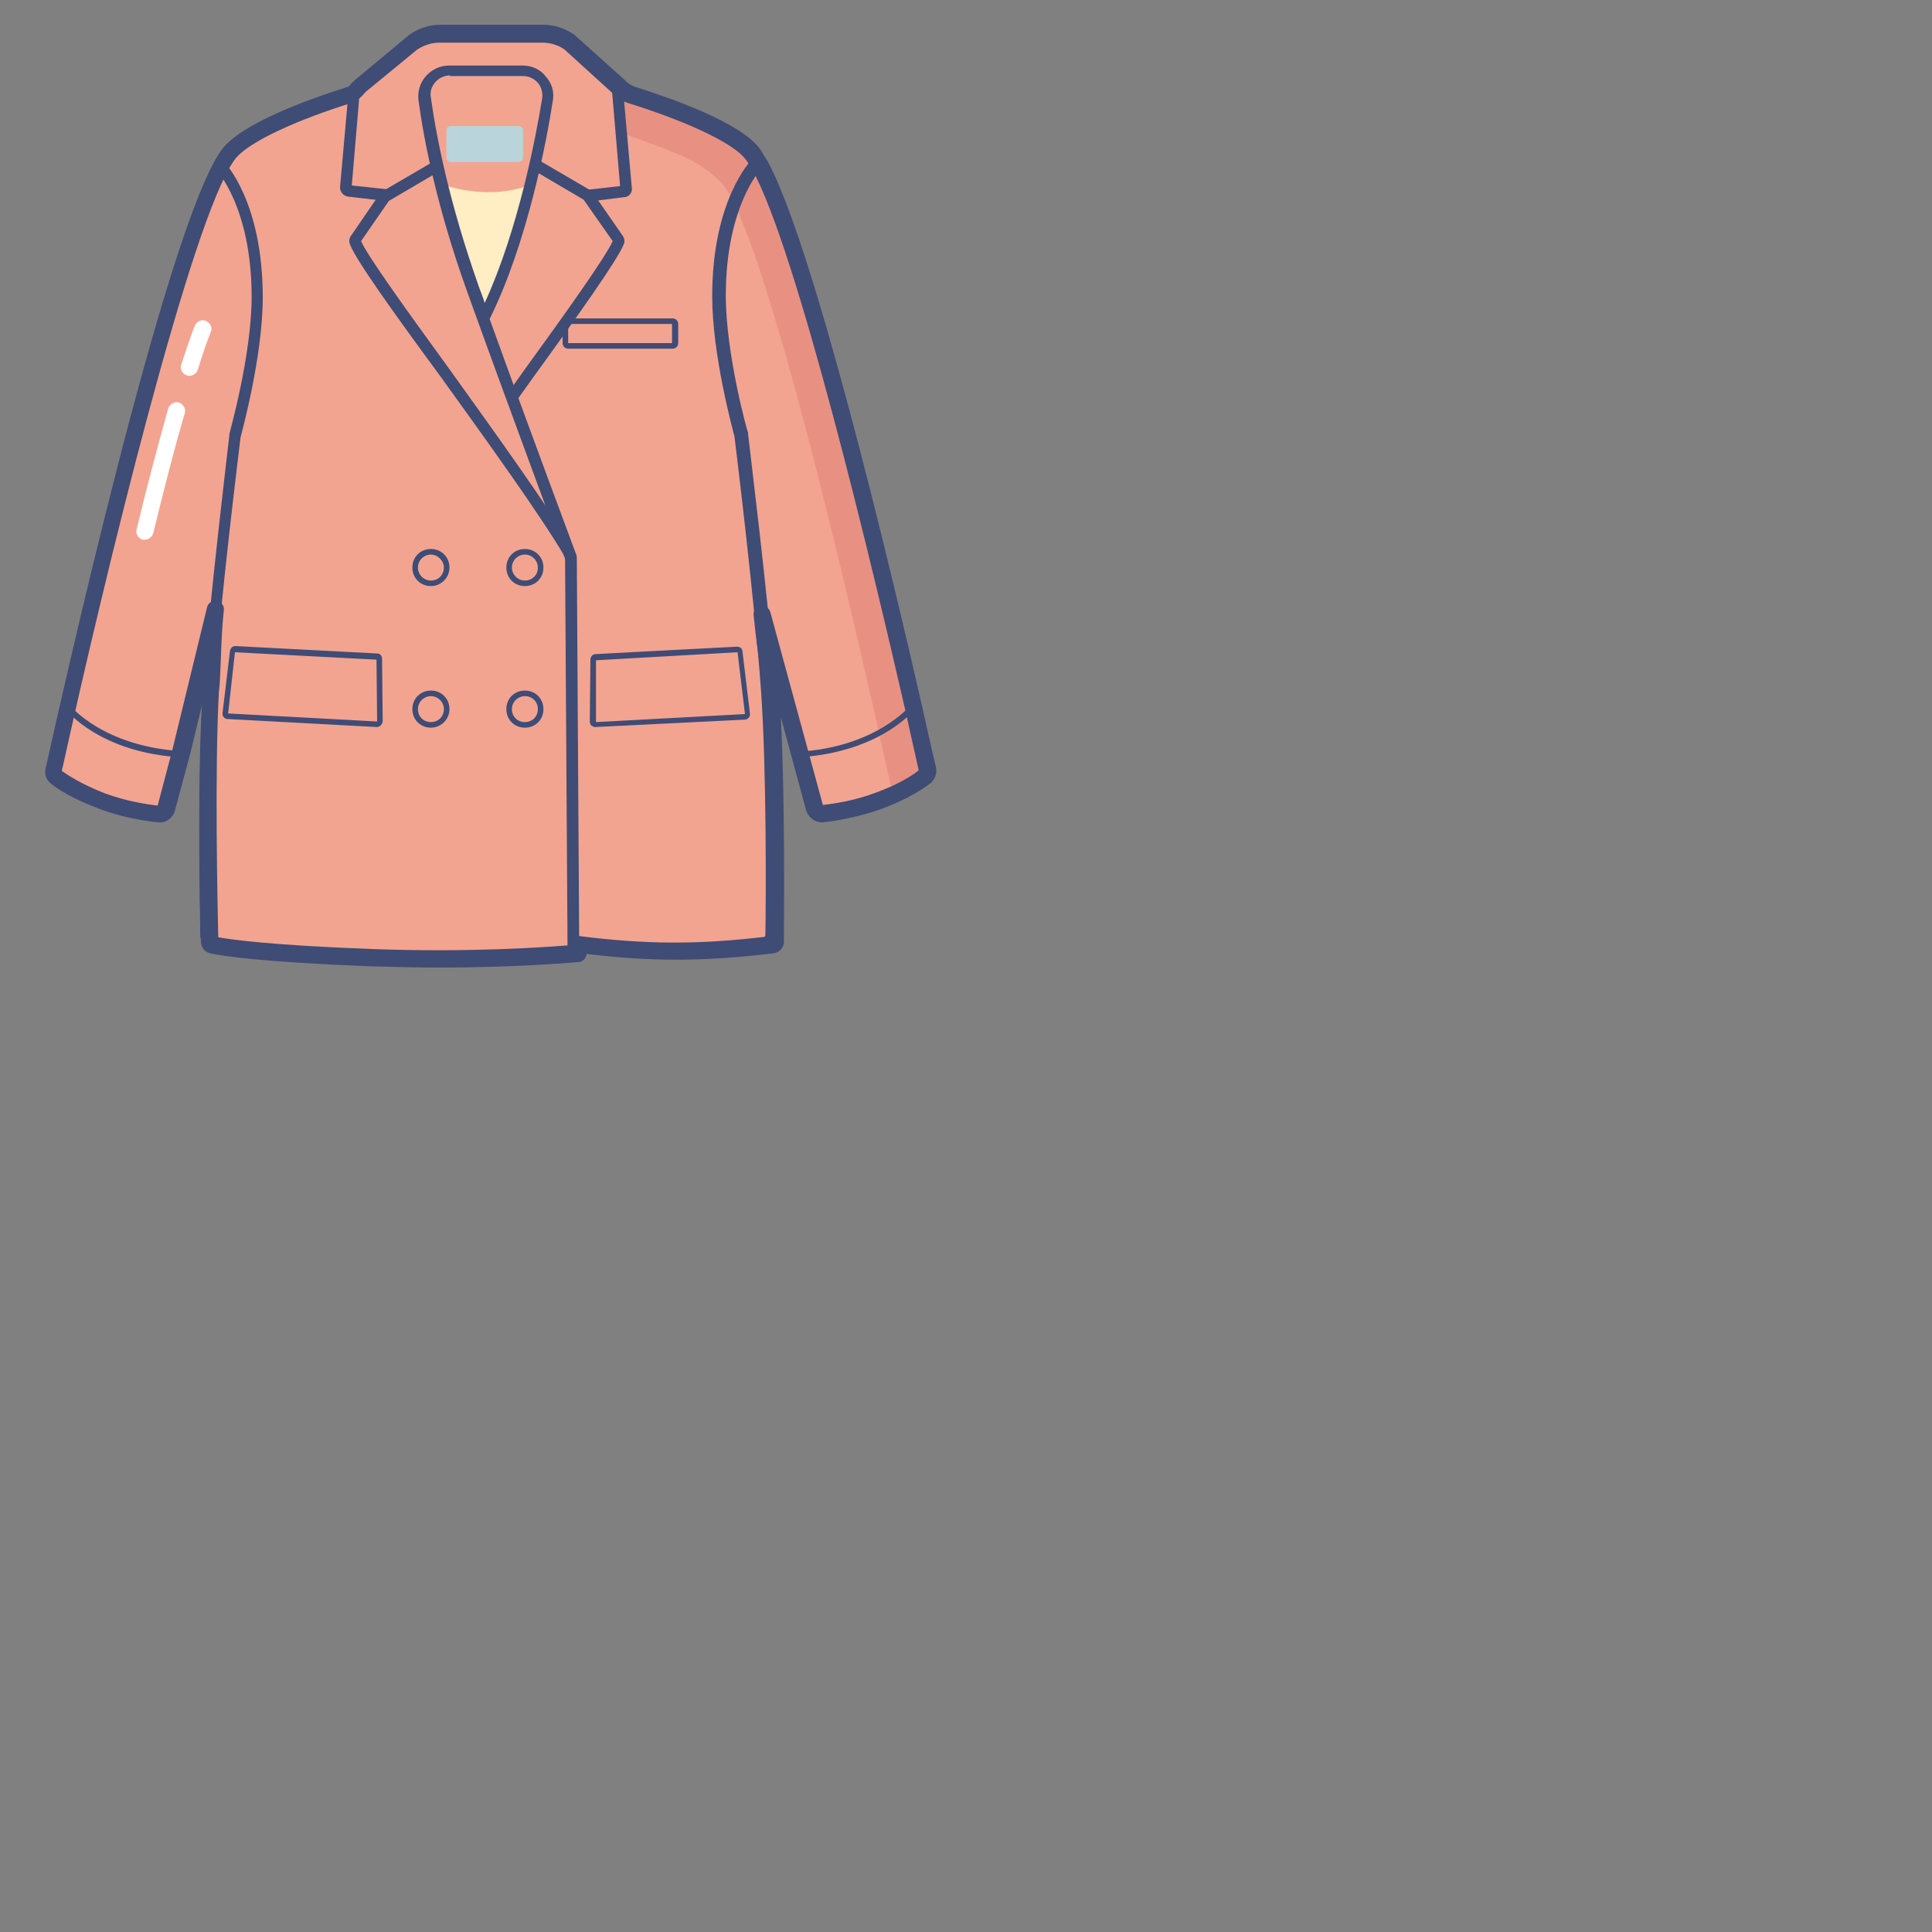 <?xml version="1.0" standalone="no"?><!DOCTYPE svg PUBLIC "-//W3C//DTD SVG 1.1//EN" "http://www.w3.org/Graphics/SVG/1.1/DTD/svg11.dtd"><svg t="1626481063210" class="icon" viewBox="0 0 2000 2000" version="1.1" xmlns="http://www.w3.org/2000/svg" p-id="2535" xmlns:xlink="http://www.w3.org/1999/xlink" width="100px" height="100px"><rect x="0" y="0" width="2000" height="2000" fill="#808080" stroke="none"/><defs><style type="text/css"></style></defs><path d="M511.36 60.8c0-0.64 0-1.28-0.64-1.92-0.64-1.28-0.64-2.56-0.64-3.84-0.64-1.28-0.64-3.2-1.28-4.48-0.64-1.28-0.64-2.56-1.28-3.84L504.96 38.4c0-1.28-0.64-1.92-0.64-3.2v-0.64l7.04 26.24z" fill="#FBEF7F" p-id="2536"></path><path d="M641.28 96.64c0-1.92-1.28-3.84-2.56-5.12l-49.92-44.8c-8.32-5.76-17.92-8.96-28.16-8.96H454.4c-10.24 0-19.84 3.2-28.16 8.96l-54.4 44.8c-1.28 1.28-2.56 3.2-2.56 5.12v1.92c-7.04 1.92-112 33.28-134.4 64.64-56.32 78.72-168.32 582.4-179.84 636.16-0.64 3.2 0.64 5.76 2.56 7.68 6.4 5.12 21.12 14.72 47.36 24.96 23.68 8.96 47.36 12.16 58.24 13.44 3.84 0.64 7.04-1.92 8.32-5.76l16-58.88 38.4-143.36 0.64-1.28c-3.2 29.44-5.76 58.24-7.04 82.56-6.4 88.32-3.2 237.44-2.56 259.2 0 1.92 1.28 3.2 3.2 3.84 9.6 1.92 48.64 8.96 164.48 13.44 125.44 4.48 213.76-4.48 213.76-4.48v-9.6c72.96 8.96 128 9.6 200.96 0.64 1.92 0 3.2-1.92 3.2-3.84 0-23.68 1.92-170.88-4.48-259.2-1.28-21.76-3.84-47.36-6.4-73.6l51.84 195.2c1.28 3.84 4.48 6.4 8.32 5.76 10.88-1.28 34.56-4.48 58.24-13.44 26.24-9.6 40.96-19.84 47.36-24.96 2.56-1.92 3.2-5.12 2.56-7.68-1.92-9.6-14.72-66.56-14.72-66.56-35.2-147.84-113.28-476.8-160.64-560.64v-0.64c-1.92-3.84-3.84-7.04-5.76-9.6-23.04-32.64-135.68-65.28-135.68-65.28m0 155.52c0.64-1.28 0-2.56-0.64-3.84M368.64 99.84" fill="#F2A490" p-id="2537"></path><path d="M457.6 190.72s46.72 18.56 92.8 0l-46.72 139.52c-4.48 0-46.08-139.52-46.08-139.52z" fill="#FFEDC4" p-id="2538"></path><path d="M536.96 167.68h-70.4c-2.56 0-4.48-1.92-4.48-4.48v-28.16c0-2.56 1.92-4.48 4.48-4.48h70.4c2.56 0 4.48 1.92 4.48 4.48v28.16c0 2.56-2.56 4.48-4.48 4.48z" fill="#B9D4DB" p-id="2539"></path><path d="M922.88 816.64c-96-434.56-151.68-602.88-176-627.2-23.68-23.68-41.6-29.44-106.88-53.12l7.68-45.44c51.2 16 116.48 41.6 136.96 71.04 57.6 80.64 154.88 539.52 175.36 632.96l-37.12 21.76z" fill="#E89182" p-id="2540"></path><path d="M149.76 558.72h-1.92c-4.48-1.28-7.68-5.76-6.4-10.88 11.52-48 23.04-90.24 32.64-124.8 1.28-4.48 6.4-7.68 10.88-6.4 4.48 1.28 7.68 6.4 6.4 10.88-10.24 34.56-21.12 76.8-32.64 124.16-1.28 4.48-5.12 7.04-8.96 7.04z m46.08-169.6c-0.64 0-1.92 0-2.56-0.64-4.48-1.28-7.04-6.4-5.76-10.88 5.12-15.36 9.6-28.8 14.08-40.32 1.92-4.48 7.04-7.04 11.52-5.12 4.48 1.92 7.04 7.04 5.12 11.52-4.48 10.88-8.96 24.32-13.44 39.04-1.28 3.84-5.12 6.4-8.96 6.4z" fill="#FFFFFF" p-id="2541"></path><path d="M696.32 360.96H588.16c-3.2 0-5.76-2.56-5.76-5.76v-19.84c0-3.2 2.56-5.76 5.76-5.76h108.16c3.2 0 5.76 2.56 5.76 5.76v19.84c0 3.2-2.56 5.76-5.76 5.76z m0-25.6H588.16v19.84h107.52v-19.84z" fill="#3F4C75" p-id="2542"></path><path d="M450.56 998.4c-21.76 0-45.44-0.64-69.76-1.28-99.2-3.84-142.08-8.96-159.36-12.16-7.68-1.28-13.44-8.32-14.08-16-0.64-39.04-3.2-172.16 2.56-254.08C216.96 620.8 236.8 456.96 237.44 450.56v-1.28c0.64-3.2 23.04-81.92 23.04-142.08 0-93.44-37.12-132.48-37.76-132.48l8.32-8.32c1.92 1.92 40.96 42.24 40.96 141.44 0 62.08-22.4 142.08-23.04 145.28-0.64 6.4-21.12 169.6-27.52 263.68-5.76 81.92-3.2 214.4-2.56 253.44 0 2.56 1.92 4.48 3.84 4.48 16.64 3.2 58.88 8.32 157.44 12.16 106.24 3.84 186.24-2.56 207.36-3.84l-2.56-404.48c-5.76-16-58.24-156.8-101.76-277.76-30.72-85.76-44.16-154.24-49.92-196.48-1.28-8.96 1.28-18.56 7.68-25.6s14.72-10.88 24.32-10.88h75.52c9.6 0 18.56 3.84 24.32 11.52 6.4 7.04 8.96 16.64 7.04 25.6-6.4 41.6-26.24 146.56-65.28 225.28 40.32 112 84.48 229.76 89.6 243.84 0.64 1.28 0.64 2.56 0.64 4.48l2.56 415.36-5.12 0.64c0-1.92-57.6 3.84-144 3.84z m15.36-920.32c-5.76 0-11.52 2.56-15.36 7.04-3.84 4.48-5.76 10.24-4.48 16 5.76 41.6 19.2 109.44 49.28 194.56 1.92 5.76 4.48 11.52 6.4 17.92 35.2-76.8 53.12-172.8 59.52-211.84 0.64-5.76-0.64-11.52-4.48-16s-9.6-7.04-15.36-7.04H465.92z" fill="#3F4C75" p-id="2543"></path><path d="M696.96 991.36c-32.64 0-65.92-2.56-103.04-7.04l1.92-14.08c70.4 8.96 124.8 8.96 193.28 1.28 1.92 0 3.2-1.92 3.2-3.84 0.64-38.4 1.28-170.88-4.48-252.16-6.4-92.16-26.24-253.44-27.52-263.68-1.92-7.68-23.04-84.48-23.04-145.28 0-99.2 39.68-140.16 41.6-142.08l9.6 9.6c-0.64 0.64-37.12 39.04-37.12 131.84 0 60.8 22.4 141.44 23.04 142.08v1.28c0 1.92 21.12 170.24 28.16 264.96 5.76 81.92 5.12 214.4 4.48 253.44 0 8.96-7.04 16.64-16 17.28-34.56 4.48-64 6.4-94.08 6.4zM398.72 208l-38.4-4.48c-5.12-0.64-8.32-5.12-8.32-9.6l8.96-100.48c0-3.84 1.92-7.04 5.12-8.96l54.4-44.8c9.6-7.04 20.48-10.24 32-10.24h105.6c11.52 0 22.4 3.2 31.36 10.24l0.64 0.64 49.92 44.8c2.56 1.92 4.48 5.12 5.12 8.96l8.96 100.48c0.64 5.12-3.2 9.6-8.32 9.6l-35.84 4.48-1.92-12.16 33.92-3.84L633.6 94.72s0-0.64-0.64-0.64l-0.64-0.64-49.28-44.8c-7.04-5.12-16-7.68-24.32-7.68H452.48c-8.96 0-17.28 2.56-24.96 7.68l-54.4 44.8-0.64 0.64L364.16 192l35.84 3.84-1.28 12.16z m245.12-16z m-282.24 0z" fill="#3F4C75" p-id="2544"></path><path d="M584.96 576.64c-26.88-45.44-80.64-119.68-128-185.6C408.96 325.76 368 268.8 362.24 252.8c-1.28-3.2-0.64-6.4 1.28-8.96l30.72-44.8 56.96-33.28 5.76 10.24-54.4 32-28.8 41.6c7.04 16 48.64 73.6 92.8 134.4C513.92 449.92 567.68 524.8 595.2 570.88l-10.24 5.76z m-211.84-326.4z m0-1.92z" fill="#3F4C75" p-id="2545"></path><path d="M535.68 413.44l-9.6-7.04 16-22.4c44.16-60.8 85.12-118.4 92.16-134.4l-30.08-42.88-54.4-32 5.76-10.24 56.96 33.28 32 46.08c1.92 2.56 2.56 5.76 1.28 8.96-6.4 16-46.72 72.96-94.08 138.24l-16 22.4z m99.84-162.56z m-0.64-1.92zM390.4 752.64s-0.64 0 0 0l-154.88-8.32c-1.28 0-3.2-0.64-3.84-1.92-1.28-1.28-1.28-2.56-1.28-4.48l7.68-64c0.64-3.2 2.56-5.12 5.76-5.12l146.56 7.68c3.2 0 5.12 2.56 5.12 5.76l0.64 64c0 1.92-0.64 3.2-1.92 4.48-1.28 1.28-2.56 1.92-3.84 1.92z m0-5.76z m-147.2-71.68l-7.04 63.36 154.24 8.32-0.64-64-146.56-7.68zM616.32 752.64c-1.28 0-2.56-0.64-3.84-1.28-1.28-1.28-1.92-2.56-1.92-4.48l0.64-64c0-3.2 2.56-5.76 5.12-5.76l146.56-7.68c3.2 0 5.76 1.92 5.76 5.12l7.68 64c0 1.92 0 3.2-1.28 4.48-1.28 1.28-2.56 1.92-3.84 1.92l-154.88 7.68c0.64 0 0.64 0 0 0z m147.2-77.44l-146.56 8.32v64l154.24-8.32-7.68-64zM446.08 606.72c-10.88 0-19.2-8.32-19.2-19.2s8.32-19.2 19.2-19.2 19.2 8.32 19.2 19.2-8.96 19.2-19.2 19.2z m0-32.64c-7.04 0-13.44 5.76-13.44 13.44 0 7.04 5.76 13.44 13.44 13.44s13.44-5.76 13.44-13.44c0-7.04-6.4-13.44-13.44-13.44zM543.36 606.72c-10.88 0-19.2-8.32-19.2-19.2s8.32-19.2 19.2-19.2 19.2 8.32 19.2 19.2-8.32 19.2-19.2 19.2z m0-32.64c-7.04 0-13.44 5.76-13.44 13.44 0 7.04 5.76 13.44 13.44 13.44S556.8 595.2 556.8 587.52c0-7.04-5.76-13.44-13.44-13.44zM446.08 753.28c-10.88 0-19.2-8.32-19.2-19.2s8.32-19.2 19.2-19.2 19.2 8.32 19.2 19.2-8.96 19.2-19.2 19.2z m0-32.64c-7.04 0-13.44 5.76-13.44 13.44s5.76 13.44 13.44 13.44 13.44-5.76 13.44-13.44-6.4-13.44-13.44-13.44zM543.36 753.28c-10.88 0-19.2-8.32-19.2-19.2s8.32-19.2 19.2-19.2 19.2 8.32 19.2 19.2-8.32 19.2-19.2 19.2z m0-32.64c-7.04 0-13.44 5.76-13.44 13.44s5.76 13.44 13.44 13.44 13.44-5.76 13.44-13.44-5.76-13.44-13.44-13.44z" fill="#3F4C75" p-id="2546"></path><path d="M188.16 784c-83.84-4.48-119.04-48-120.32-49.92l4.48-3.84c0.64 0.64 35.2 42.88 116.48 47.36l-0.64 6.4z" fill="#3F4C75" p-id="2547"></path><path d="M453.76 1001.6c-21.76 0-45.44-0.64-70.4-1.28-114.56-4.48-154.24-10.88-165.76-13.44-5.76-1.28-9.6-6.4-9.6-12.16-0.64-16.64-3.84-157.44 1.92-248.32l-12.8 53.12-16 59.52c-1.92 7.68-9.6 13.44-17.92 12.16-12.16-1.28-35.84-4.48-60.8-14.08-27.52-10.24-42.88-20.48-49.28-25.6-5.12-3.84-7.68-10.24-5.76-16.64 12.8-56.96 124.16-559.36 181.76-639.36 19.84-27.52 89.6-52.48 129.92-65.28 2.56-0.64 4.48-2.56 7.04-5.76 0.64-0.64 1.28-1.92 2.56-2.56l53.76-44.8s0.64 0 0.64-0.64C432.64 29.44 444.16 25.6 456.32 25.6h105.6c12.16 0 23.68 3.84 33.28 10.88l0.64 0.64 49.92 44.8 1.28 1.28c3.2 3.2 6.4 5.12 9.6 6.4 40.32 12.8 111.36 37.76 130.56 65.28 1.92 3.2 5.76 9.6 6.4 10.24 48 85.76 128 421.76 160 561.92 0 0 12.8 57.6 15.36 67.2 1.28 6.4-1.28 12.8-5.76 16.64-7.04 5.12-22.4 16-49.92 26.24-24.96 8.96-48.64 12.8-60.8 14.08-8.32 0.64-15.36-4.48-17.92-12.16l-26.24-96.64c4.48 87.68 3.2 206.72 3.2 232.32 0 6.4-5.12 11.52-10.88 12.16-70.4 8.32-123.52 8.96-193.28 0.64-0.64 4.48-3.84 7.68-7.68 8.32-1.92 0-58.88 5.76-145.92 5.76z m-227.84-31.36c14.08 2.56 55.68 8.32 158.72 12.16 101.76 3.84 179.84-1.92 204.16-3.84v-1.28c0-2.56 1.28-5.12 3.2-6.4 1.92-1.92 4.48-2.56 7.04-1.92 71.04 8.96 124.16 8.96 194.56 0.64 0.64-36.48 1.28-170.88-4.48-253.44-0.64-11.52-2.56-26.24-4.48-41.6-1.92-12.8-3.2-25.6-4.48-37.76-0.64-4.48 2.56-8.96 7.04-9.6 4.48-0.64 8.96 1.92 10.24 6.4l54.4 199.68c11.52-1.28 33.28-4.48 55.04-12.8 24.32-8.96 37.76-17.92 44.16-23.04-2.56-11.52-14.72-65.92-14.72-65.92-32-139.52-111.36-473.6-158.08-556.8-1.28-2.56-4.48-7.04-5.76-8.96-14.08-19.84-72.32-43.52-121.6-58.88-6.4-1.92-12.16-5.76-17.28-10.88l-49.28-44.8c-6.4-4.48-14.72-7.04-22.4-7.04H455.04c-8.32 0-16 2.56-23.04 7.04l-53.76 44.16c-4.48 5.76-9.6 9.6-15.36 11.52-49.28 15.36-106.24 39.04-120.32 58.88-44.8 62.72-133.12 426.24-178.56 632.32 6.4 4.48 19.84 13.44 44.16 23.04 22.4 8.32 43.52 11.52 55.04 12.8l15.36-58.24 35.84-147.2c1.28-4.48 5.76-7.68 10.24-6.4 4.48 0.64 7.68 5.12 7.04 9.6-1.92 17.92-2.56 35.84-3.2 53.76-0.64 11.52-0.64 21.76-1.92 31.36-4.48 83.2-1.28 223.36-0.64 253.44z m567.04 3.84zM633.6 96s0.64 0 0 0c0.64 0 0 0 0 0z m-255.36 0z" fill="#3F4C75" p-id="2548"></path><path d="M826.24 784l-0.64-5.76c81.28-4.48 115.84-47.36 116.48-47.36l4.48 3.84c-1.28 1.28-35.84 44.16-120.32 49.28z" fill="#3F4C75" p-id="2549"></path></svg>
